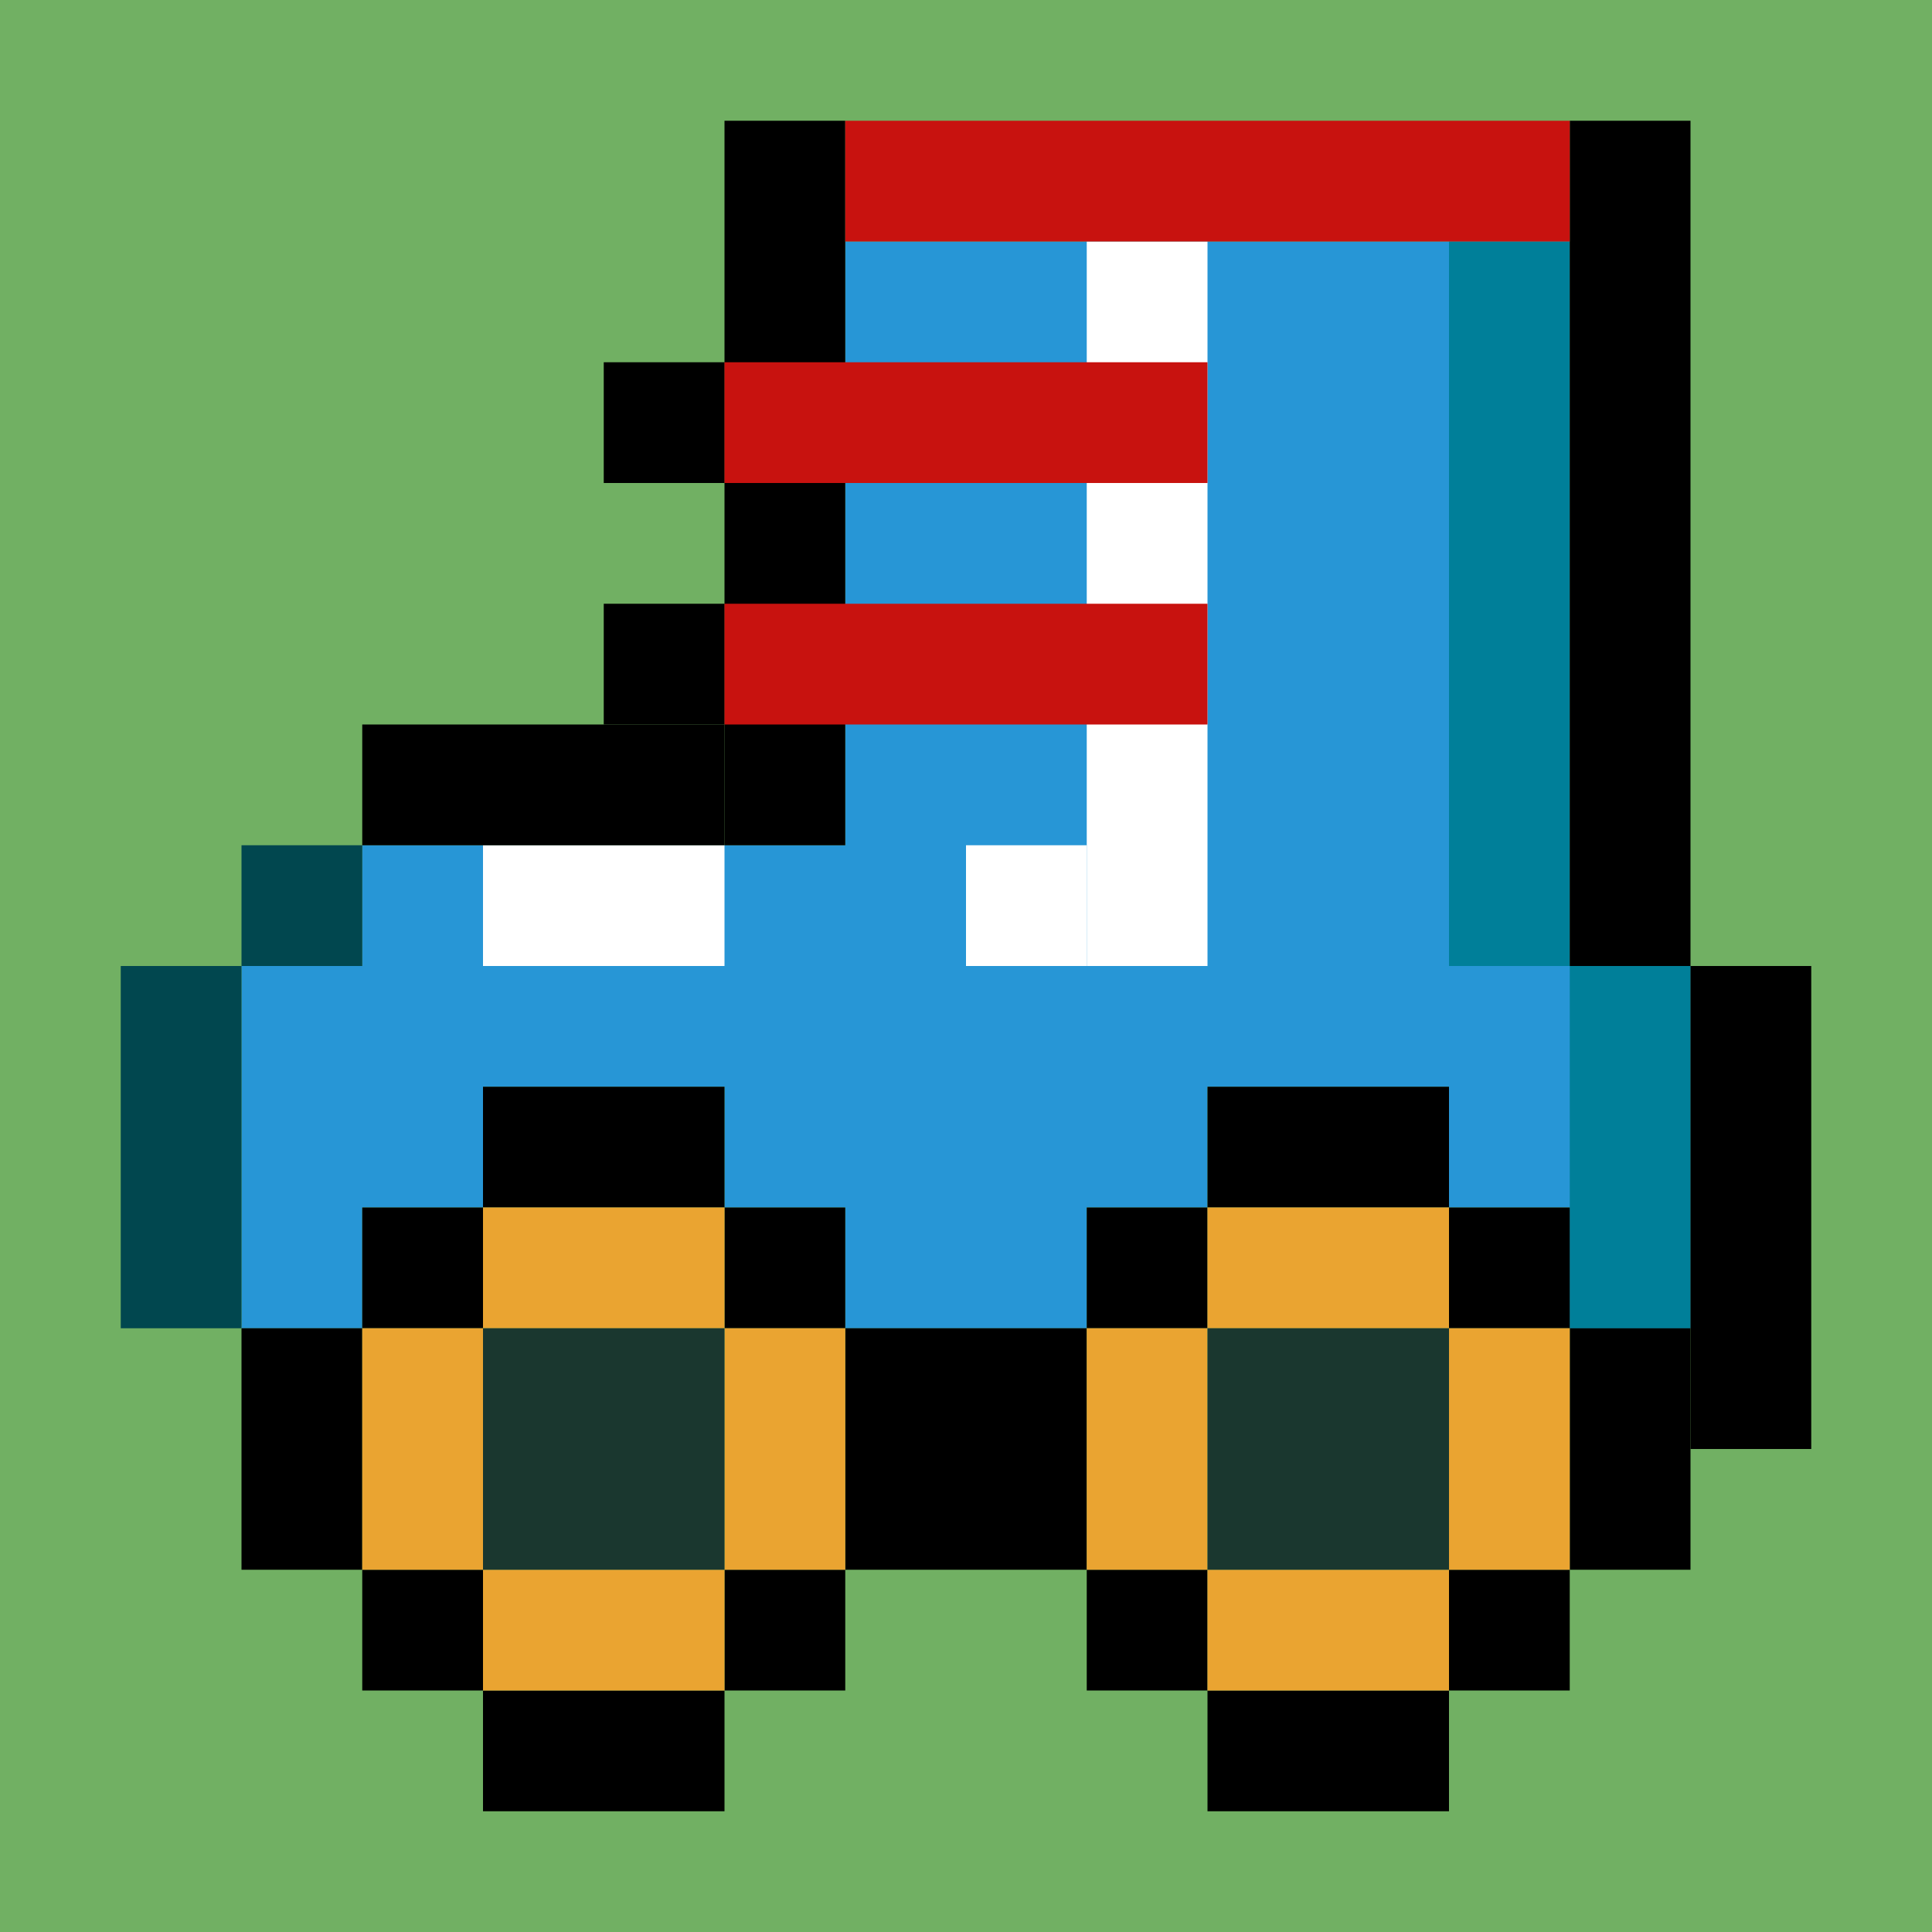 <?xml version="1.0" encoding="utf-8"?>
<!-- Generator: Adobe Illustrator 19.2.0, SVG Export Plug-In . SVG Version: 6.00 Build 0)  -->
<svg version="1.1" xmlns="http://www.w3.org/2000/svg" xmlns:xlink="http://www.w3.org/1999/xlink" x="0px" y="0px"
	 viewBox="0 0 16 16" enable-background="new 0 0 16 16" xml:space="preserve">
<g id="Bomb" display="none">
	<g id="Layer_1" display="inline">
		<g>
			<rect fill="#71B063" width="16" height="16"/>
		</g>
	</g>
	<g id="Cadre">
		<g display="inline">
			<rect x="0.5" y="0.5" fill="#FFFFFF" width="15" height="15"/>
			<path fill="#FF0303" d="M15,1v14H1V1H15 M16,0H0v16h16V0L16,0z"/>
		</g>
	</g>
	<g id="BombBGColor" display="inline">
		<polygon fill="#2E4846" points="12,6 12,4 4,4 4,12 6,12 6,13 10,13 10,12 12,12 12,10 13,10 13,6 		"/>
	</g>
	<g id="Contour" display="inline">
		<line fill="none" stroke="#000000" stroke-miterlimit="10" x1="2.5" y1="6" x2="2.5" y2="10"/>
		<line fill="none" stroke="#000000" stroke-miterlimit="10" x1="10" y1="13.5" x2="6" y2="13.5"/>
		<line fill="none" stroke="#000000" stroke-miterlimit="10" x1="10" y1="2.5" x2="6" y2="2.5"/>
		<line fill="none" stroke="#000000" stroke-miterlimit="10" x1="13.5" y1="10" x2="13.5" y2="6"/>
		<line fill="none" stroke="#000000" stroke-miterlimit="10" x1="12" y1="3.5" x2="4" y2="3.5"/>
		<line fill="none" stroke="#000000" stroke-miterlimit="10" x1="3.5" y1="6" x2="3.5" y2="4"/>
		<line fill="none" stroke="#000000" stroke-miterlimit="10" x1="12.5" y1="6" x2="12.5" y2="3"/>
		<line fill="none" stroke="#000000" stroke-miterlimit="10" x1="3.5" y1="12" x2="3.5" y2="10"/>
		<line fill="none" stroke="#000000" stroke-miterlimit="10" x1="12.5" y1="12" x2="12.5" y2="10"/>
		<line fill="none" stroke="#000000" stroke-miterlimit="10" x1="4" y1="12.5" x2="6" y2="12.5"/>
		<line fill="none" stroke="#000000" stroke-miterlimit="10" x1="10" y1="12.5" x2="12" y2="12.5"/>
	</g>
	<g id="BombBG" display="inline">
		<polygon fill="#386585" points="10,6 9,6 9,5 3,5 3,11 9,11 9,10 10,10 		"/>
		<rect x="3" y="6" fill="#008AB6" width="6" height="3"/>
		<rect x="4" y="6" fill="#79AED7" width="2" height="2"/>
		<rect x="9" y="6" fill="#7BB5D9" width="2" height="1"/>
		<rect x="10" y="5" fill="#7BB5D9" width="1" height="1"/>
		<rect x="8" y="3" fill="#7BB5D9" width="1" height="1"/>
		<rect x="11" y="4" fill="#7BB5D9" width="1" height="1"/>
		<rect x="11" y="3" fill="#7BB5D9" width="1" height="1"/>
		<rect x="10" y="4" width="1" height="1"/>
		<rect x="11" y="5" width="1" height="1"/>
		<rect x="11" y="2" width="2" height="1"/>
		<rect x="3" y="5" width="1" height="1"/>
		<rect x="3" y="10" width="1" height="1"/>
	</g>
	<g id="Layer_4" display="inline">
		<line fill="none" stroke="#000000" stroke-miterlimit="10" x1="8.5" y1="4" x2="8.5" y2="7"/>
		<line fill="none" stroke="#000000" stroke-miterlimit="10" x1="9" y1="7.5" x2="10" y2="7.5"/>
		<line fill="none" stroke="#000000" stroke-miterlimit="10" x1="10" y1="8.5" x2="12" y2="8.5"/>
		<line fill="none" stroke="#000000" stroke-miterlimit="10" x1="12" y1="7.5" x2="13" y2="7.5"/>
	</g>
</g>
<g id="Feu" display="none">
	<g id="Bg" display="inline">
		<rect y="0" fill="#4AA5E0" width="16" height="16"/>
	</g>
	<g id="YellowFill" display="inline">
		<polygon fill="#F7BA3B" points="13,2 13,3 12,3 12,4 11,4 11,3 11,2 10,2 10,3 9,3 9,4 8,4 8,3 8,2 7,2 7,3 6,3 6,4 4,4 4,5 3,5 
			3,6 3,6 2,6 2,12 3,12 3,13 5,13 5,14 10,14 10,13 12,13 12,12 13,12 13,10 14,10 14,2 		"/>
	</g>
	<g id="Orange" display="inline">
		<rect x="13" y="3" fill="#F96838" width="1" height="7"/>
		<rect x="12" y="6" fill="#F96838" width="1" height="6"/>
		<rect x="11" y="8" fill="#F96838" width="1" height="5"/>
		<rect x="5" y="10" fill="#F96838" width="6" height="3"/>
		<rect x="3" y="12" fill="#F96838" width="2" height="1"/>
		<rect x="5" y="13" fill="#F96838" width="5" height="1"/>
		<rect x="9" y="10" fill="#9F131F" width="1" height="1"/>
		<rect x="4" y="10" fill="#9F131F" width="1" height="1"/>
		<rect x="2" y="6" fill="#F9773B" width="1" height="1"/>
		<rect x="2" y="11" fill="#F9773B" width="1" height="1"/>
		<rect x="3" y="5" fill="#F9773B" width="1" height="1"/>
		<rect x="4" y="4" fill="#F9773B" width="1" height="1"/>
		<rect x="7" y="3" fill="#F9773B" width="1" height="1"/>
		<rect x="10" y="3" fill="#F9773B" width="1" height="1"/>
	</g>
	<g id="Contour_1_" display="inline">
		<polygon points="14,2 14,10 15,10 15,10 15,2 15,2 		"/>
		<rect x="2" y="12" width="1" height="1"/>
		<rect x="12" y="12" width="1" height="1"/>
		<polygon points="11,4 12,4 12,3 13,3 13,2 11,2 11,3 		"/>
		<rect x="10" y="1" width="1" height="1"/>
		<rect x="3" y="4" width="1" height="1"/>
		<polygon points="1,6 1,12 2,12 2,12 2,6 		"/>
		<polygon points="3,6 3,5 3,5 2,5 2,6 3,6 		"/>
		<rect x="13" y="1" width="1" height="1"/>
		<polygon points="8,4 9,4 9,3 10,3 10,2 8,2 8,3 		"/>
		<rect x="7" y="1" width="1" height="1"/>
		<rect x="6" y="2" width="1" height="1"/>
		<rect x="4" y="3" width="2" height="1"/>
		<rect x="3" y="13" width="2" height="1"/>
		<rect x="10" y="13" width="2" height="1"/>
		<rect x="5" y="14" width="5" height="1"/>
		<rect x="13" y="10" width="1" height="2"/>
	</g>
	<g id="Face" display="inline">
		<rect x="5" y="6" width="1" height="3"/>
		<rect x="6" y="6" fill="#E8E6DC" width="1" height="3"/>
		<rect x="9" y="6" fill="#E8E6DC" width="1" height="3"/>
		<rect x="8" y="6" width="1" height="3"/>
		<rect x="5" y="10" width="4" height="1"/>
		<rect x="5" y="11" width="1" height="1"/>
		<rect x="8" y="11" width="1" height="1"/>
		<rect x="8" y="5" fill="#EDEADF" width="1" height="1"/>
		<rect x="5" y="4" fill="#EDEADF" width="1" height="2"/>
		<rect x="4" y="5" fill="#EDEADF" width="1" height="1"/>
		<rect x="3" y="6" fill="#EDEADF" width="1" height="1"/>
	</g>
</g>
<g id="Layer_15">
	<rect id="Bg_1_" x="0" y="0" fill="#71B063" width="16" height="16"/>
	<g id="Bleu">
		<polygon fill="#2796D6" points="3,10 4,10 4,9 6,9 6,10 6,10 7,10 7,10 7,11 9,11 9,10 9,10 10,10 10,10 10,9 12,9 12,10 13,10 
			13,11 14,11 14,8 13,8 13,2 7,2 7,7 6,7 3,7 3,8 2,8 2,11 3,11 		"/>
	</g>
	<g id="ligth">
		<rect x="9" y="2" fill="#FFFFFF" width="1" height="6"/>
		<rect x="8" y="7" fill="#FFFFFF" width="1" height="1"/>
		<rect x="4" y="7" fill="#FFFFFF" width="2" height="1"/>
	</g>
	<g id="Shadow">
		<rect x="12" y="2" fill="#007F99" width="1" height="6"/>
		<rect x="13" y="8" fill="#007F99" width="1" height="3"/>
	</g>
	<g id="Contour_2_">
		<rect x="13" y="1" width="1" height="7"/>
		<rect x="6" y="1" width="1" height="6"/>
		<rect x="14" y="8" width="1" height="4"/>
		<rect x="13" y="11" width="1" height="2"/>
		<rect x="2" y="11" width="1" height="2"/>
		<rect x="12" y="13" width="1" height="1"/>
		<rect x="12" y="10" width="1" height="1"/>
		<rect x="9" y="13" width="1" height="1"/>
		<rect x="9" y="10" width="1" height="1"/>
		<rect x="6" y="13" width="1" height="1"/>
		<rect x="3" y="13" width="1" height="1"/>
		<rect x="3" y="10" width="1" height="1"/>
		<rect x="2" y="7" fill="#01474F" width="1" height="1"/>
		<rect x="1" y="8" fill="#01474F" width="1" height="3"/>
		<rect x="6" y="10" width="1" height="1"/>
		<rect x="4" y="14" width="2" height="1"/>
		<rect x="4" y="9" width="2" height="1"/>
		<rect x="10" y="14" width="2" height="1"/>
		<rect x="10" y="9" width="2" height="1"/>
		<rect x="7" y="11" width="2" height="2"/>
		<rect x="3" y="6" width="3" height="1"/>
		<rect x="5" y="5" width="1" height="1"/>
		<rect x="5" y="3" width="1" height="1"/>
	</g>
	<g id="Roue">
		<rect x="10" y="10" fill="#EAA431" width="2" height="1"/>
		<rect x="10" y="13" fill="#EAA431" width="2" height="1"/>
		<rect x="9" y="11" fill="#EAA431" width="1" height="2"/>
		<rect x="12" y="11" fill="#EAA431" width="1" height="2"/>
		<rect x="4" y="10" fill="#EAA431" width="2" height="1"/>
		<rect x="4" y="13" fill="#EAA431" width="2" height="1"/>
		<rect x="3" y="11" fill="#EAA431" width="1" height="2"/>
		<rect x="6" y="11" fill="#EAA431" width="1" height="2"/>
		<rect x="4" y="11" fill="#1A372F" width="2" height="2"/>
		<rect x="10" y="11" fill="#1A372F" width="2" height="2"/>
	</g>
	<g id="Lacet">
		<rect x="7" y="1" fill="#C8120F" width="6" height="1"/>
		<rect x="6" y="3" fill="#C8120F" width="4" height="1"/>
		<rect x="6" y="5" fill="#C8120F" width="4" height="1"/>
	</g>
</g>
</svg>
